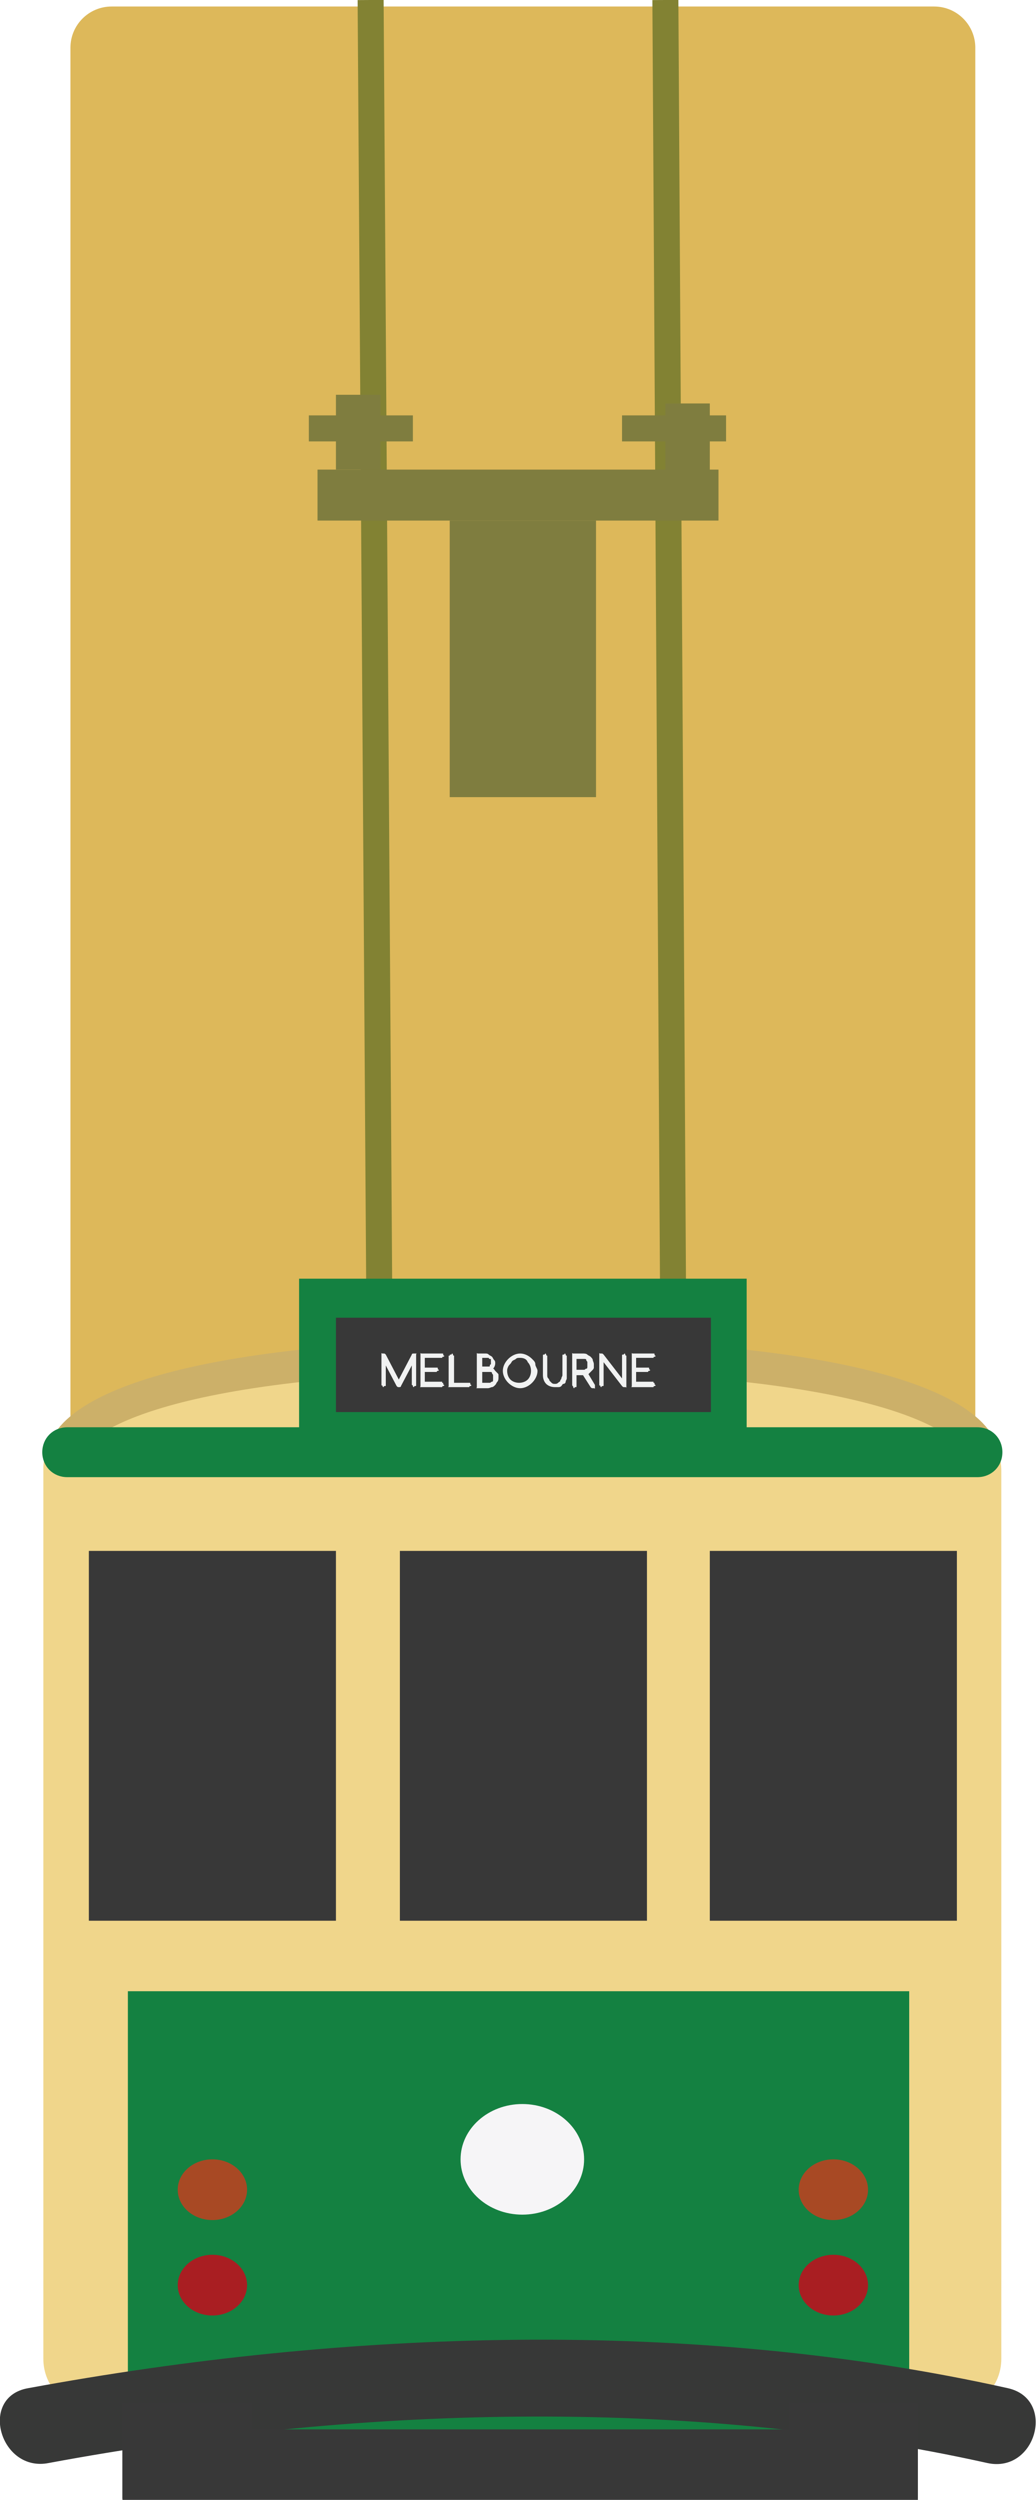 <!-- Generator: Adobe Illustrator 18.0.0, SVG Export Plug-In  -->
<svg version="1.1"
	 xmlns="http://www.w3.org/2000/svg" xmlns:xlink="http://www.w3.org/1999/xlink" xmlns:a="http://ns.adobe.com/AdobeSVGViewerExtensions/3.0/"
	 x="0px" y="0px" width="95.6px" height="230.5px" viewBox="0 0 95.6 230.5" enable-background="new 0 0 95.6 230.5"
	 xml:space="preserve">
<defs>
</defs>
<g>
	<g id="tram_1_">
		<path fill="#DDB85A" d="M86.2,177.2H10.3c-2.1,0-3.8-1.7-3.8-3.8V4.4c0-2.1,1.7-3.8,3.8-3.8h75.9c2.1,0,3.8,1.7,3.8,3.8v169
			C90,175.5,88.2,177.2,86.2,177.2z"/>
		<line fill="none" stroke="#828233" stroke-width="2.399" stroke-miterlimit="10" x1="34.2" y1="0" x2="35.1" y2="134.9"/>
		<line fill="none" stroke="#828233" stroke-width="2.399" stroke-miterlimit="10" x1="61.4" y1="0" x2="62.2" y2="134.9"/>
		<path fill="#F0D68B" d="M7.1,131c9.8-3.4,41.6-12.2,82,0.1c2,0.6,3.3,2.4,3.3,4.5v81.9c0,2.6-2.1,4.7-4.7,4.7H8.7
			c-2.6,0-4.7-2.1-4.7-4.7v-82.1C4,133.4,5.2,131.6,7.1,131z"/>
		<path fill="none" stroke="#CCB069" stroke-width="2.967" stroke-miterlimit="10" d="M5.9,133.9c0,0,0.3-5.8,23.1-8.1"/>
		<path fill="none" stroke="#CCB069" stroke-width="2.967" stroke-miterlimit="10" d="M90.6,133.9c0,0-0.3-5.8-23.1-8.1"/>
		<path fill="#148141" d="M90.2,136.2h-84c-1.3,0-2.3-1-2.3-2.3l0,0c0-1.3,1-2.3,2.3-2.3h84c1.3,0,2.3,1,2.3,2.3l0,0
			C92.5,135.2,91.5,136.2,90.2,136.2z"/>
		<rect x="27.6" y="117.9" fill="#148141" width="41.3" height="18"/>
		<rect x="31" y="121.5" fill="#383838" width="34.6" height="8.7"/>
		<rect x="8.2" y="143" fill="#383838" width="22.8" height="34.1"/>
		<rect x="36.9" y="143" fill="#383838" width="22.8" height="34.1"/>
		<rect x="65.5" y="143" fill="#383838" width="22.8" height="34.1"/>
		<rect x="11.8" y="183.6" fill="#148141" width="72.1" height="43.5"/>
		<g>
			<g>
				<path fill="#373837" d="M93,220.2c-29.2-6.5-61.1-5.4-90.4,0C-2,221,0,228,4.5,227.1c28-5.2,58.7-6.2,86.6,0
					C95.6,228.1,97.5,221.2,93,220.2L93,220.2z"/>
			</g>
		</g>
		<rect x="11.3" y="224" fill="#383838" width="73.4" height="6.5"/>
		<rect x="72.8" y="221.6" fill="#383838" width="11.9" height="8.8"/>
		<rect x="11.3" y="221.6" fill="#383838" width="11.9" height="8.8"/>
		<ellipse fill="#F6F5F7" cx="48.2" cy="199.1" rx="5.7" ry="5.1"/>
		<ellipse fill="#A84924" cx="19.6" cy="201.9" rx="3.2" ry="2.8"/>
		<ellipse fill="#A91E22" cx="19.6" cy="210.7" rx="3.2" ry="2.8"/>
		<ellipse fill="#A91E22" cx="76.9" cy="210.7" rx="3.2" ry="2.8"/>
		<ellipse fill="#A84924" cx="76.9" cy="201.9" rx="3.2" ry="2.8"/>
		<rect x="29.3" y="43.3" fill="#7F7D3F" width="37" height="4.7"/>
		<rect x="41.5" y="48" fill="#7F7D3F" width="13.5" height="25.5"/>
		<rect x="28.5" y="38.3" fill="#7F7D3F" width="9.6" height="2.4"/>
		<rect x="57.4" y="38.3" fill="#7F7D3F" width="9.6" height="2.4"/>
		<rect x="31" y="36.4" fill="#7F7D3F" width="4.1" height="6.9"/>
		<rect x="61.4" y="37.2" fill="#7F7D3F" width="4.1" height="6.9"/>
	</g>
	<g>
		<path fill="#F1F2F2" d="M35.2,127.7V125c0,0,0-0.1,0-0.1s0,0,0-0.1s0,0,0.1,0s0.1,0,0.1,0c0.1,0,0.1,0,0.2,0.1l1.2,2.3l1.2-2.3
			c0-0.1,0.1-0.1,0.2-0.1c0,0,0.1,0,0.1,0s0,0,0.1,0s0,0,0,0.1s0,0.1,0,0.1v2.7c0,0.1,0,0.1-0.1,0.1s-0.1,0.1-0.1,0.1
			s-0.1,0-0.1-0.1s-0.1-0.1-0.1-0.1v-1.8l-1,1.9c0,0.1-0.1,0.1-0.2,0.1c-0.1,0-0.1,0-0.2-0.1l-1-1.9v1.8c0,0.1,0,0.1-0.1,0.1
			s-0.1,0.1-0.1,0.1s-0.1,0-0.1-0.1S35.2,127.8,35.2,127.7z"/>
		<path fill="#F1F2F2" d="M40.8,127.5c0.1,0,0.1,0,0.1,0.1s0.1,0.1,0.1,0.1s0,0.1-0.1,0.1s-0.1,0.1-0.1,0.1H39c0,0-0.1,0-0.1,0
			s0,0-0.1,0s0,0,0-0.1s0-0.1,0-0.1V125c0,0,0-0.1,0-0.1s0,0,0-0.1s0,0,0.1,0s0.1,0,0.1,0h1.8c0.1,0,0.1,0,0.1,0.1S41,125,41,125
			s0,0.1-0.1,0.1s-0.1,0.1-0.1,0.1h-1.6v0.9h1.1c0.1,0,0.1,0,0.1,0.1s0.1,0.1,0.1,0.1s0,0.1-0.1,0.1s-0.1,0.1-0.1,0.1h-1.1v0.9H40.8
			z"/>
		<path fill="#F1F2F2" d="M41.5,125c0-0.1,0-0.1,0.1-0.1s0.1-0.1,0.1-0.1s0.1,0,0.1,0.1s0.1,0.1,0.1,0.1v2.5h1.4
			c0.1,0,0.1,0,0.1,0.1s0.1,0.1,0.1,0.1s0,0.1-0.1,0.1s-0.1,0.1-0.1,0.1h-1.7c0,0-0.1,0-0.1,0s0,0-0.1,0s0,0,0-0.1s0-0.1,0-0.1V125z
			"/>
		<path fill="#F1F2F2" d="M44.8,124.8c0.1,0,0.2,0,0.3,0.1s0.2,0.1,0.3,0.2s0.1,0.2,0.2,0.3s0.1,0.2,0.1,0.3c0,0.2-0.1,0.4-0.2,0.5
			c0.1,0,0.1,0.1,0.2,0.2s0.1,0.1,0.2,0.2s0.1,0.1,0.1,0.2s0,0.2,0,0.2c0,0.1,0,0.3-0.1,0.4s-0.1,0.2-0.2,0.3s-0.2,0.2-0.3,0.2
			s-0.2,0.1-0.4,0.1h-0.8c0,0-0.1,0-0.1,0s0,0-0.1,0s0,0,0-0.1s0-0.1,0-0.1V125c0,0,0-0.1,0-0.1s0,0,0-0.1s0,0,0.1,0s0.1,0,0.1,0
			H44.8z M44.5,125.2v0.8h0.4c0.1,0,0.1,0,0.2,0s0.1,0,0.1-0.1s0.1-0.1,0.1-0.1s0-0.1,0-0.2c0-0.1,0-0.1,0-0.2s0-0.1-0.1-0.1
			s-0.1-0.1-0.1-0.1s-0.1,0-0.2,0H44.5z M44.5,126.4v1.1H45c0.1,0,0.1,0,0.2,0s0.1-0.1,0.2-0.1s0.1-0.1,0.1-0.2s0-0.1,0-0.2
			c0-0.1,0-0.1,0-0.2s-0.1-0.1-0.1-0.2s-0.1-0.1-0.2-0.1s-0.1,0-0.2,0H44.5z"/>
		<path fill="#F1F2F2" d="M49.6,126.4c0,0.4-0.2,0.8-0.5,1.1c-0.3,0.3-0.7,0.5-1.1,0.5c-0.4,0-0.8-0.2-1.1-0.5s-0.5-0.7-0.5-1.1
			c0-0.4,0.2-0.8,0.5-1.1c0.3-0.3,0.7-0.5,1.1-0.5c0.4,0,0.8,0.2,1.1,0.5c0.2,0.2,0.3,0.3,0.3,0.5S49.6,126.2,49.6,126.4z M48,125.2
			c-0.2,0-0.3,0-0.4,0.1s-0.3,0.1-0.4,0.3s-0.2,0.2-0.3,0.4s-0.1,0.3-0.1,0.4c0,0.3,0.1,0.6,0.3,0.8s0.5,0.3,0.8,0.3
			s0.6-0.1,0.8-0.3s0.3-0.5,0.3-0.8c0-0.3-0.1-0.6-0.3-0.8C48.6,125.3,48.3,125.2,48,125.2z"/>
		<path fill="#F1F2F2" d="M50.5,125v1.8c0,0.1,0,0.2,0.1,0.3s0.1,0.2,0.1,0.2s0.1,0.1,0.2,0.2s0.2,0.1,0.3,0.1s0.2,0,0.3-0.1
			s0.2-0.1,0.2-0.2s0.1-0.1,0.1-0.2s0.1-0.2,0.1-0.3V125c0-0.1,0-0.1,0.1-0.1s0.1-0.1,0.1-0.1s0.1,0,0.1,0.1s0.1,0.1,0.1,0.1v1.8
			c0,0.1,0,0.2,0,0.3s-0.1,0.2-0.1,0.3s-0.1,0.2-0.2,0.2s-0.1,0.1-0.2,0.2s-0.2,0.1-0.3,0.1s-0.2,0-0.3,0c-0.3,0-0.6-0.1-0.8-0.3
			c-0.2-0.2-0.3-0.5-0.3-0.8V125c0-0.1,0-0.1,0.1-0.1s0.1-0.1,0.1-0.1s0.1,0,0.1,0.1S50.5,125,50.5,125z"/>
		<path fill="#F1F2F2" d="M52.8,127.7V125c0,0,0-0.1,0-0.1s0,0,0-0.1s0,0,0.1,0s0.1,0,0.1,0h0.8c0.1,0,0.3,0,0.4,0.1
			s0.2,0.1,0.3,0.2s0.2,0.2,0.2,0.3s0.1,0.2,0.1,0.4c0,0.1,0,0.2,0,0.3s-0.1,0.2-0.1,0.2s-0.1,0.1-0.2,0.2s-0.1,0.1-0.2,0.2l0.6,1
			c0,0,0,0.1,0,0.1c0,0,0,0.1,0,0.1s0,0,0,0.1s0,0-0.1,0s-0.1,0-0.1,0c-0.1,0-0.1,0-0.2-0.1l-0.7-1.1h-0.6v1c0,0.1,0,0.1-0.1,0.1
			s-0.1,0.1-0.1,0.1s-0.1,0-0.1-0.1S52.8,127.8,52.8,127.7z M53.2,125.2v1.1h0.5c0.1,0,0.1,0,0.2,0s0.1-0.1,0.2-0.1s0.1-0.1,0.1-0.2
			s0-0.1,0-0.2c0-0.1,0-0.1,0-0.2s-0.1-0.1-0.1-0.2s-0.1-0.1-0.2-0.1s-0.1,0-0.2,0H53.2z"/>
		<path fill="#F1F2F2" d="M55.3,127.7V125c0,0,0-0.1,0-0.1s0,0,0-0.1s0,0,0.1,0s0.1,0,0.1,0c0.1,0,0.1,0,0.2,0.1l1.7,2.2V125
			c0-0.1,0-0.1,0.1-0.1s0.1-0.1,0.1-0.1s0.1,0,0.1,0.1s0.1,0.1,0.1,0.1v2.7c0,0,0,0.1,0,0.1s0,0,0,0.1s0,0-0.1,0s-0.1,0-0.1,0
			c-0.1,0-0.1,0-0.2-0.1l-1.7-2.2v2.1c0,0.1,0,0.1-0.1,0.1s-0.1,0.1-0.1,0.1s-0.1,0-0.1-0.1S55.3,127.8,55.3,127.7z"/>
		<path fill="#F1F2F2" d="M60.3,127.5c0.1,0,0.1,0,0.1,0.1s0.1,0.1,0.1,0.1s0,0.1-0.1,0.1s-0.1,0.1-0.1,0.1h-1.8c0,0-0.1,0-0.1,0
			s0,0-0.1,0s0,0,0-0.1s0-0.1,0-0.1V125c0,0,0-0.1,0-0.1s0,0,0-0.1s0,0,0.1,0s0.1,0,0.1,0h1.8c0.1,0,0.1,0,0.1,0.1s0.1,0.1,0.1,0.1
			s0,0.1-0.1,0.1s-0.1,0.1-0.1,0.1h-1.6v0.9h1.1c0.1,0,0.1,0,0.1,0.1s0.1,0.1,0.1,0.1s0,0.1-0.1,0.1s-0.1,0.1-0.1,0.1h-1.1v0.9H60.3
			z"/>
	</g>
</g>
</svg>
